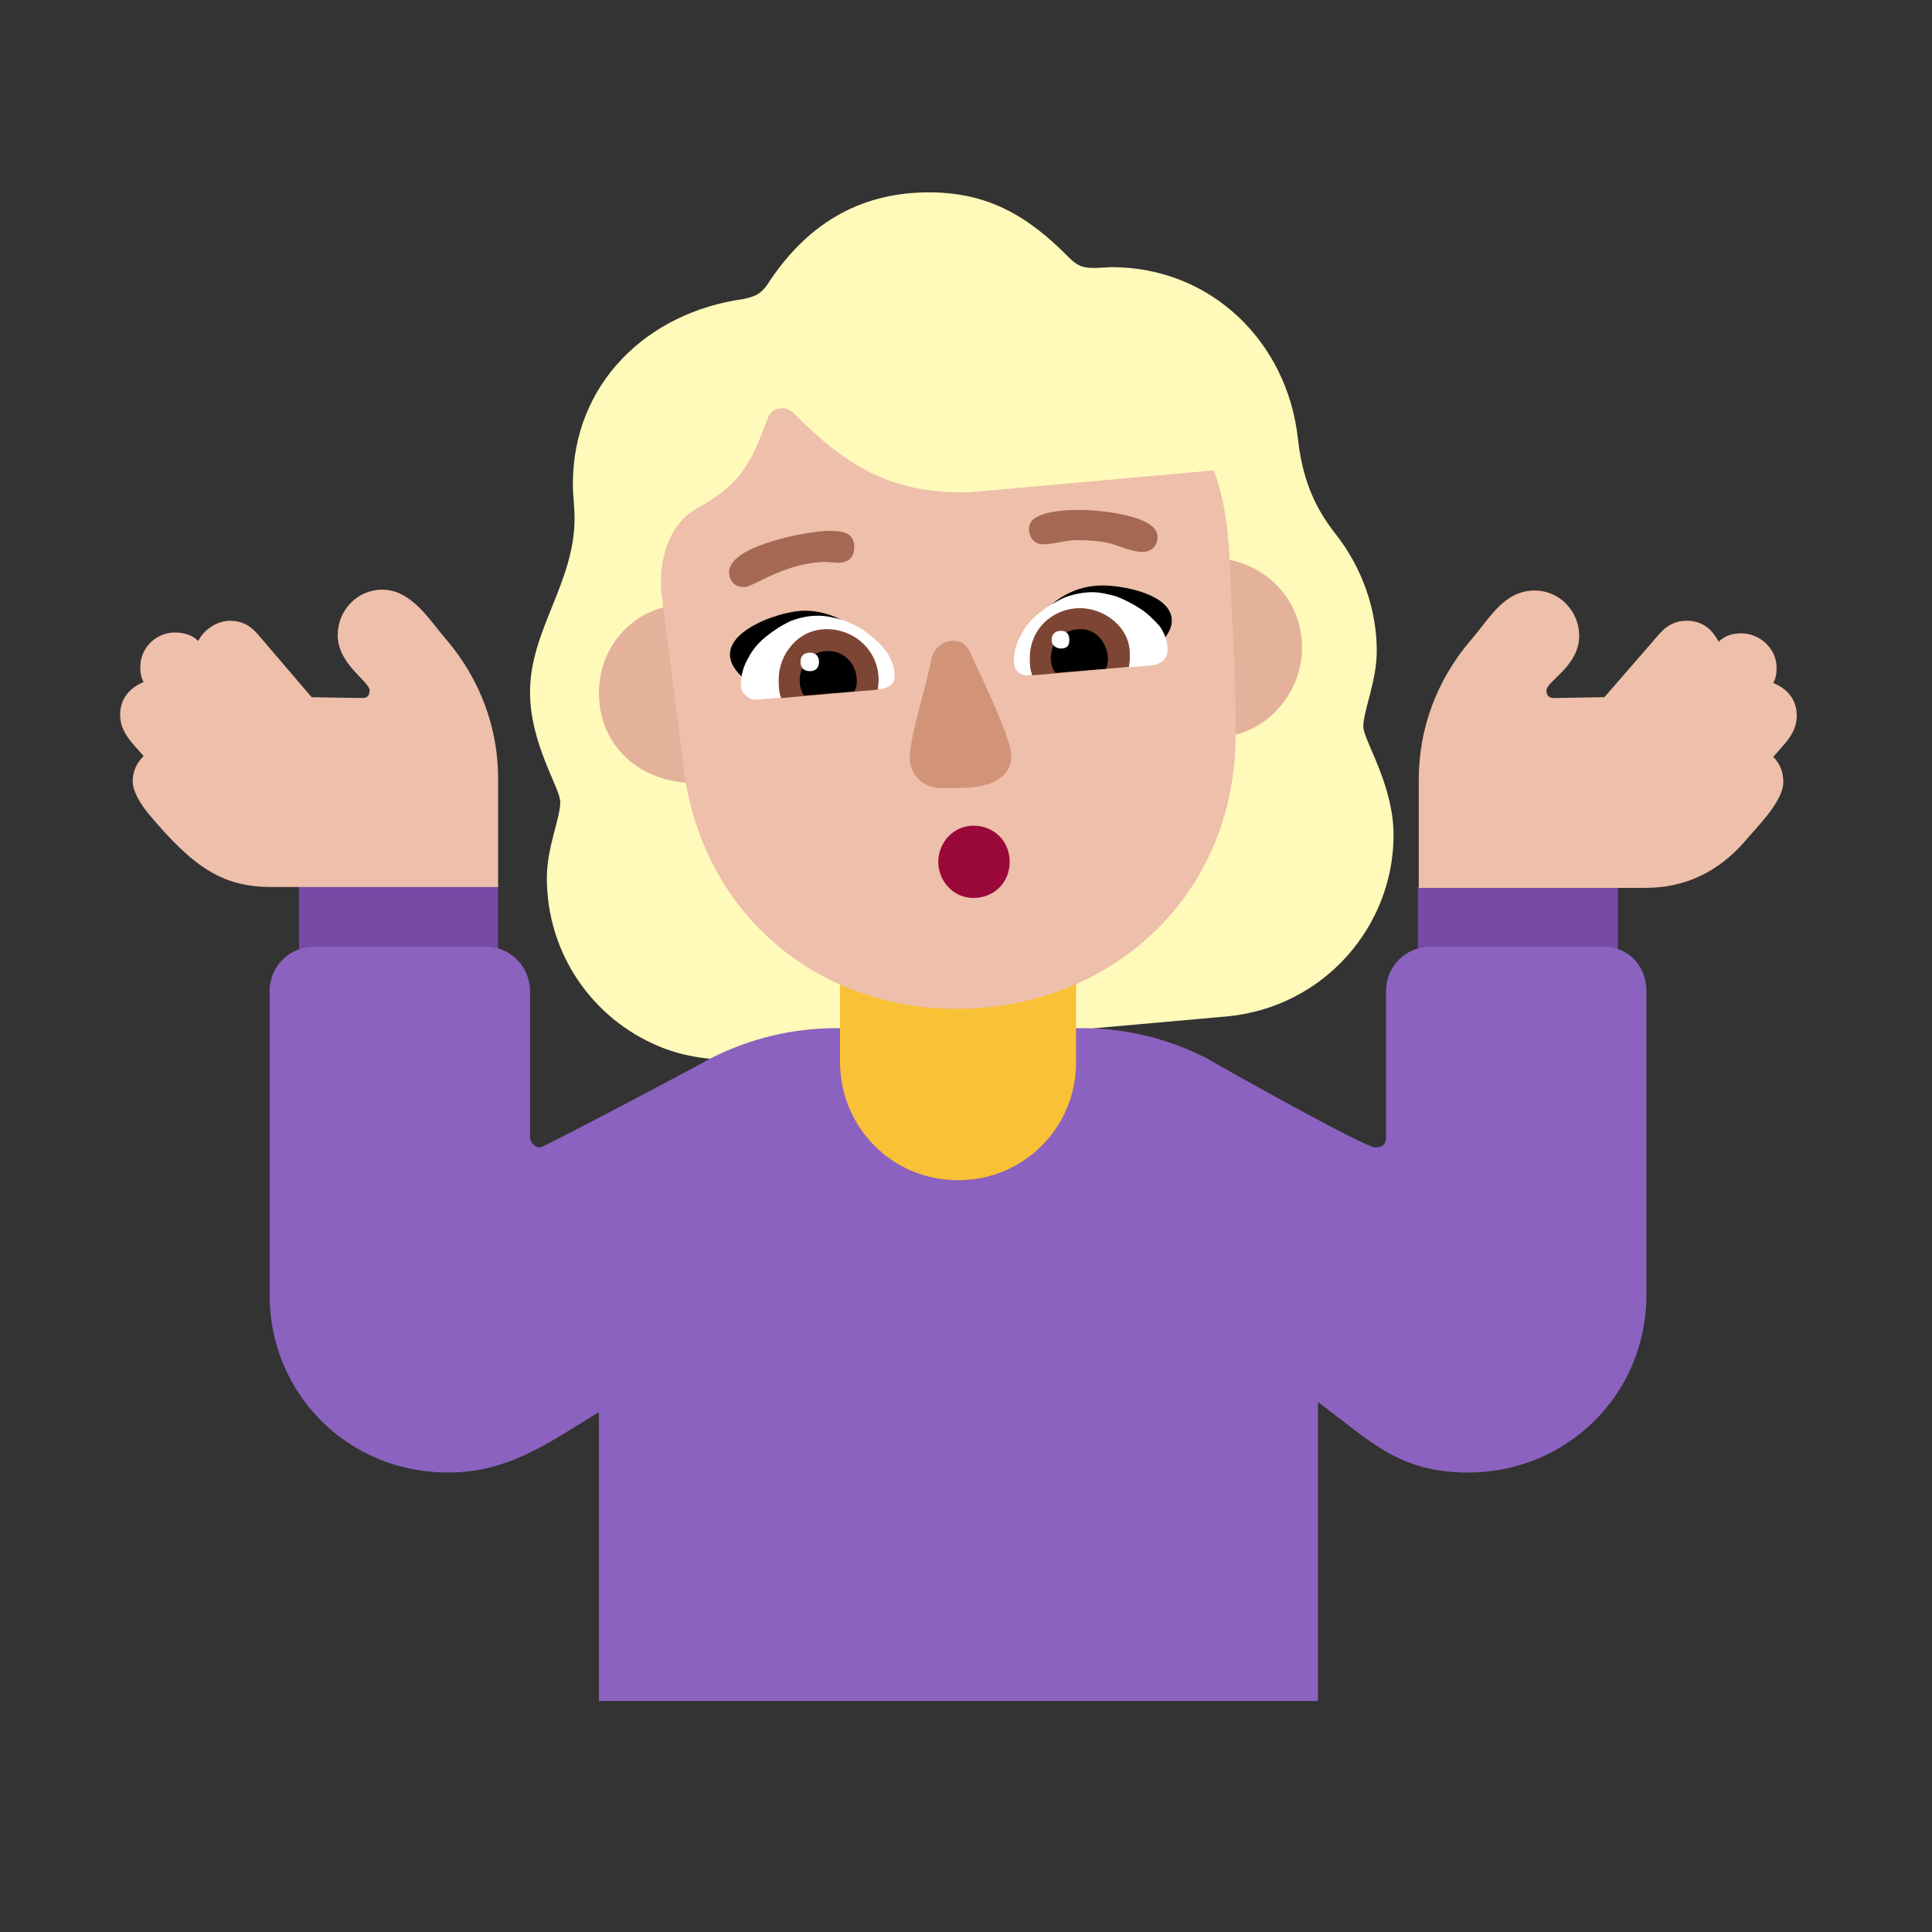 <svg version="1.1" xmlns="http://www.w3.org/2000/svg" viewBox="0 0 2300 2300"><rect x="0" y="0" width="2300" height="2300" fill="#333333" stroke="none"/><g transform="scale(1,-1) translate(-256, -1869)">
		<path d="M1133 607l584 52c115 11 198 107 198 216 0 60-36 113-36 129 0 19 16 54 16 90 0 49-17 98-48 138-28 35-41 70-46 116-13 114-103 203-222 203l-18-1c-14 0-21 1-32 12-50 51-98 78-167 78-85 0-147-40-192-109-8-12-15-15-29-18-115-16-203-101-203-220 0-15 2-26 2-41 0-77-53-133-53-207 0-62 36-114 36-131 0-19-16-54-16-90 0-92 56-168 132-200 32-14 67-17 94-17 z" fill="#FFF9BA"/>
		<path d="M2182 696l0 117-120 63-118-63 0-117 238 0 z M849 696l0 117-114 63-123-63 0-117 237 0 z" fill="#774AA6"/>
		<path d="M2215 812c47 0 86 19 117 54 13 16 47 48 47 72 0 12-4 22-12 30 13 15 28 28 28 49 0 19-11 32-28 39 3 5 4 11 4 18 0 23-20 41-42 41-11 0-20-3-27-10-9 17-21 25-38 25-13 0-23-5-32-15l-66-76-60-1c-6 0-9 3-9 9 0 11 39 29 39 65 0 29-23 54-53 54-37 0-54-34-76-59-41-48-62-106-62-166l0-129 270 0 z M849 813l0 129c0 60-21 118-62 166-20 23-41 59-76 59-30 0-53-25-53-54 0-35 38-55 38-66 0-6-3-9-8-9l-61 1-65 76c-9 10-19 15-32 15-15 0-31-10-38-24-7 7-17 10-28 10-22 0-41-18-41-41 0-7 1-13 4-18-17-7-28-20-28-39 0-21 15-34 28-49-9-9-13-19-13-30 0-12 9-27 19-39 55-66 90-87 147-87l269 0 z" fill="#EEBFAA"/>
		<path d="M1825-156l0 356c64-48 97-84 179-84 117 0 212 93 212 211l0 362c0 29-20 53-52 53l-205 0c-30 0-53-24-53-53l0-174c0-8-4-12-13-12-12 0-180 94-202 107-46 23-95 35-147 35l-292 0c-52 0-103-12-150-36-21-12-199-106-203-106-6 0-12 6-12 12l0 174c0 29-23 53-53 53l-204 0c-29 0-53-23-53-53l0-362c0-117 93-211 212-211 72 0 118 34 180 72l0-344 856 0 z" fill="#8B62BF"/>
		<path d="M1397 464c77 0 140 62 140 140l0 166c0 76-60 141-140 141-76 0-141-60-141-141l0-165c0-76 60-141 141-141 z" fill="#F9C136"/>
		<path d="M1716 992c53 8 90 55 90 106 0 56-41 99-95 106l5-212 z M1082 937l-32 210c-49-11-81-54-81-103 0-63 49-107 113-107 z" fill="#E4B29A"/>
		<path d="M1395 668c181 0 332 132 332 327 0 40-1 80-3 119-5 67 0 134-23 195l-290-26-12 0c-83 0-137 32-198 94-4 4-9 6-14 6-8 0-14-4-17-12-20-53-31-78-84-107-32-18-43-55-43-87l0-10 27-213c21-169 155-286 325-286 z" fill="#EEBFAA"/>
		<path d="M1171 1041c42 18 89 35 131 53-22 28-54 48-88 48-27 0-89-21-89-52 0-23 31-39 46-49 z M1615 1080c12 14 36 31 36 50 0 32-59 42-82 42-44 0-74-28-92-63 48-11 90-17 138-29 z" fill="#000000"/>
		<path d="M1155 1036l152 13c3 1 7 2 10 5 3 3 4 6 4 10 0 10-3 19-9 28-6 9-14 16-23 23-9 7-19 12-30 16-11 3-20 5-29 5-11 0-21-2-32-6-11-5-20-11-29-18-9-7-17-16-22-26-6-10-9-21-9-32 0-5 2-10 6-13 3-3 7-5 11-5 z M1477 1065l152 12c5 1 10 3 13 7 3 3 4 7 4 12 0 9-3 18-9 27-7 8-14 15-23 21-9 6-19 11-29 15-11 3-20 5-28 5-11 0-22-2-33-6-11-5-21-11-30-18-9-7-17-16-22-26-6-10-9-21-9-33 0-5 2-9 5-12 2-2 6-4 9-4 z" fill="#FFFFFF"/>
		<path d="M1186 1038l115 10 1 11c0 36-29 61-62 61-34 0-57-30-57-60 0-6 0-15 3-22 z M1485 1065l115 10 1 8 0 8c0 32-31 54-59 54-33 0-60-25-60-59 0-7 0-14 3-21 z" fill="#7D4533"/>
		<path d="M1213 1041l60 5c2 3 3 7 3 12 0 19-13 36-35 36-18 0-33-16-33-35 0-7 2-13 5-18 z M1512 1068l61 5c1 4 2 7 2 11 0 18-13 36-32 36-21 0-36-13-36-35 0-6 2-12 5-17 z" fill="#000000"/>
		<path d="M1220 1070c7 0 11 4 11 11 0 7-4 11-11 11-7 0-11-4-11-11 0-7 4-11 11-11 z M1519 1097c7 0 10 3 10 10 0 7-3 11-10 11-7 0-11-4-11-11 0-7 6-10 11-10 z" fill="#FFFFFF"/>
		<path d="M1399 931c29 0 61 8 61 39 0 14-20 60-36 94-15 31-15 42-34 42-12 0-22-9-25-21-5-28-26-93-26-119 0-18 16-35 35-35l25 0 z" fill="#D19479"/>
		<path d="M1142 1170c11 0 49 30 98 30l13-1c13 0 20 6 20 19 0 19-18 19-31 19-22 0-118-17-118-49 0-11 7-18 18-18 z M1616 1212c11 0 18 7 18 18 0 27-76 32-92 32-16 0-61-1-61-22 0-11 6-19 17-19 13 0 26 5 41 5 12 0 24-1 35-3 14-3 28-11 42-11 z" fill="#A56953"/>
		<path d="M1415 800c24 0 43 18 43 43 0 25-19 43-43 43-25 0-42-21-42-43 0-22 17-43 42-43 z" fill="#990839"/>
	</g></svg>
